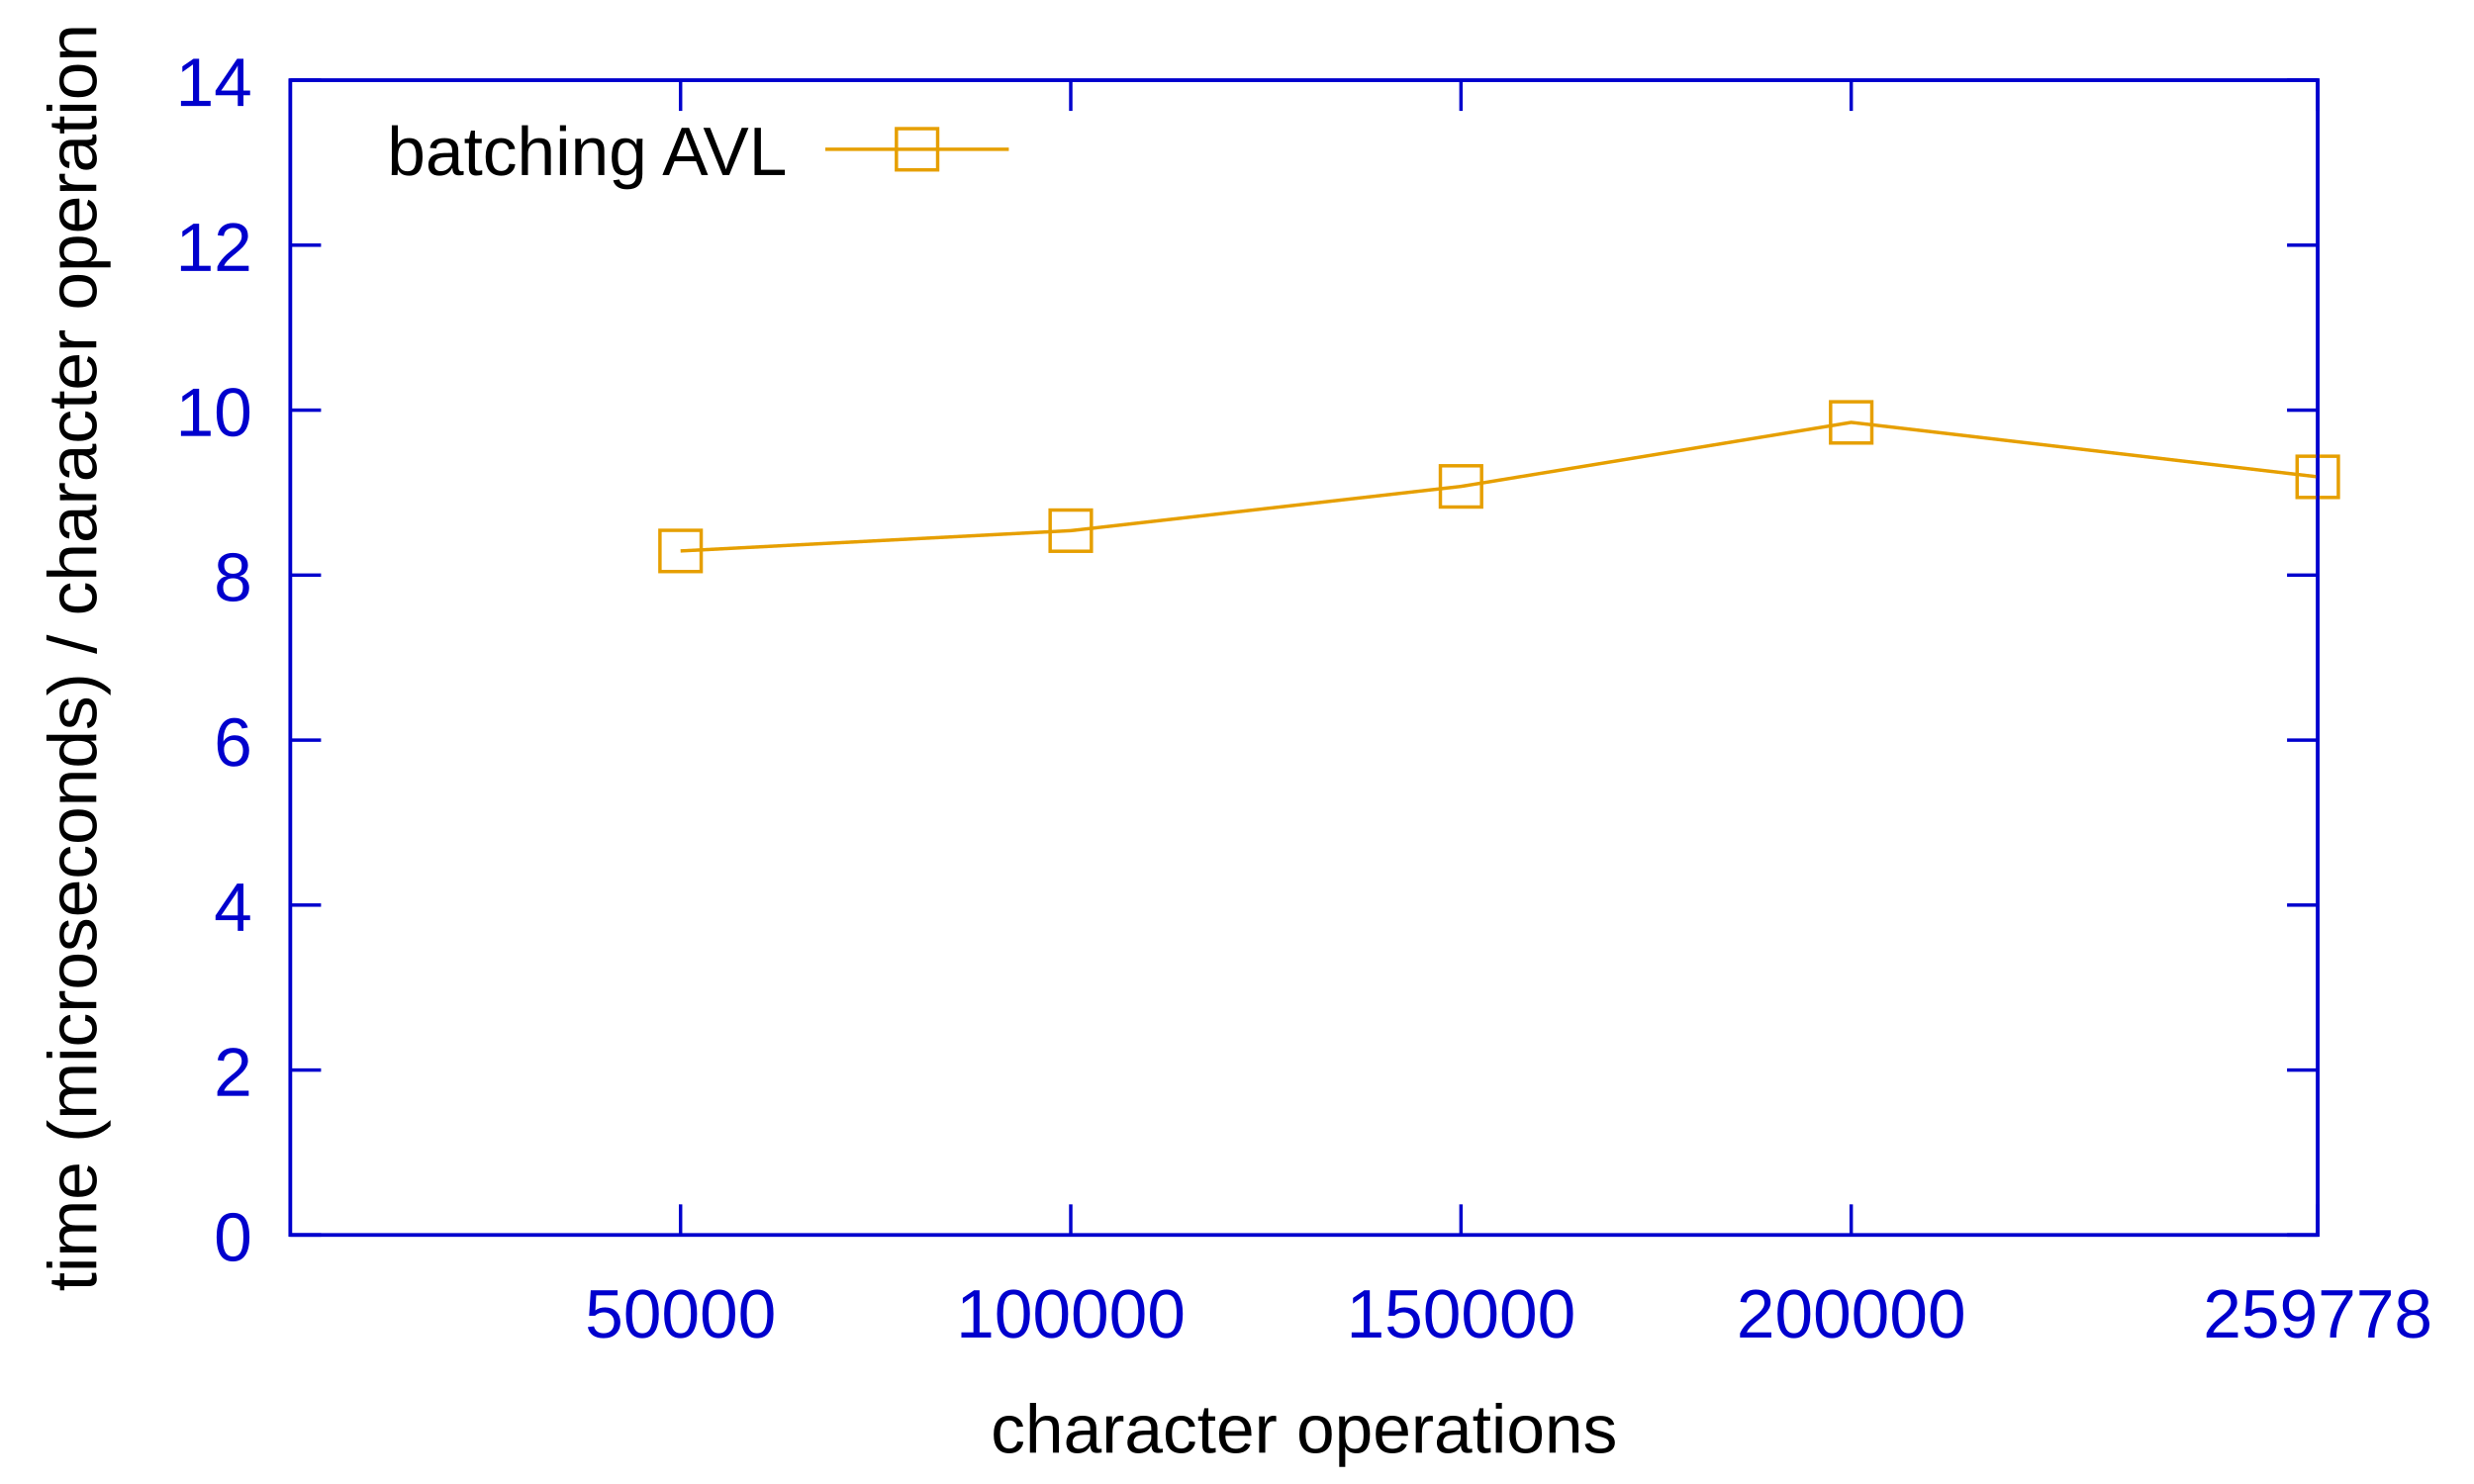 <?xml version="1.0" encoding="UTF-8"?>
<svg xmlns="http://www.w3.org/2000/svg" xmlns:xlink="http://www.w3.org/1999/xlink" width="360" height="216" viewBox="0 0 360 216">
<defs>
<g>
<g id="glyph-0-0">
</g>
<g id="glyph-0-1">
<path d="M 5.172 -3.438 C 5.172 -2.289 4.969 -1.414 4.562 -0.812 C 4.156 -0.207 3.555 0.094 2.766 0.094 C 1.973 0.094 1.379 -0.203 0.984 -0.797 C 0.586 -1.398 0.391 -2.281 0.391 -3.438 C 0.391 -4.625 0.582 -5.508 0.969 -6.094 C 1.352 -6.688 1.961 -6.984 2.797 -6.984 C 3.609 -6.984 4.207 -6.688 4.594 -6.094 C 4.977 -5.5 5.172 -4.613 5.172 -3.438 Z M 4.281 -3.438 C 4.281 -4.438 4.164 -5.156 3.938 -5.594 C 3.707 -6.039 3.328 -6.266 2.797 -6.266 C 2.254 -6.266 1.863 -6.047 1.625 -5.609 C 1.395 -5.172 1.281 -4.445 1.281 -3.438 C 1.281 -2.469 1.398 -1.754 1.641 -1.297 C 1.879 -0.848 2.258 -0.625 2.781 -0.625 C 3.301 -0.625 3.68 -0.852 3.922 -1.312 C 4.16 -1.77 4.281 -2.477 4.281 -3.438 Z M 4.281 -3.438 "/>
</g>
<g id="glyph-0-2">
<path d="M 0.5 0 L 0.5 -0.625 C 0.664 -1 0.867 -1.332 1.109 -1.625 C 1.348 -1.914 1.598 -2.18 1.859 -2.422 C 2.129 -2.66 2.391 -2.879 2.641 -3.078 C 2.898 -3.273 3.133 -3.473 3.344 -3.672 C 3.551 -3.879 3.719 -4.094 3.844 -4.312 C 3.977 -4.539 4.047 -4.789 4.047 -5.062 C 4.047 -5.445 3.938 -5.742 3.719 -5.953 C 3.5 -6.16 3.191 -6.266 2.797 -6.266 C 2.422 -6.266 2.109 -6.16 1.859 -5.953 C 1.617 -5.754 1.477 -5.469 1.438 -5.094 L 0.547 -5.188 C 0.609 -5.727 0.836 -6.16 1.234 -6.484 C 1.641 -6.816 2.16 -6.984 2.797 -6.984 C 3.484 -6.984 4.016 -6.816 4.391 -6.484 C 4.766 -6.16 4.953 -5.695 4.953 -5.094 C 4.953 -4.832 4.891 -4.566 4.766 -4.297 C 4.641 -4.035 4.457 -3.77 4.219 -3.5 C 3.977 -3.238 3.52 -2.832 2.844 -2.281 C 2.469 -1.977 2.164 -1.703 1.938 -1.453 C 1.719 -1.211 1.562 -0.977 1.469 -0.75 L 5.062 -0.75 L 5.062 0 Z M 0.5 0 "/>
</g>
<g id="glyph-0-3">
<path d="M 4.297 -1.562 L 4.297 0 L 3.469 0 L 3.469 -1.562 L 0.234 -1.562 L 0.234 -2.234 L 3.375 -6.875 L 4.297 -6.875 L 4.297 -2.25 L 5.266 -2.25 L 5.266 -1.562 Z M 3.469 -5.891 C 3.469 -5.867 3.422 -5.781 3.328 -5.625 C 3.242 -5.477 3.18 -5.375 3.141 -5.312 L 1.375 -2.703 L 1.125 -2.344 L 1.047 -2.25 L 3.469 -2.25 Z M 3.469 -5.891 "/>
</g>
<g id="glyph-0-4">
<path d="M 5.125 -2.25 C 5.125 -1.52 4.926 -0.945 4.531 -0.531 C 4.133 -0.113 3.594 0.094 2.906 0.094 C 2.125 0.094 1.531 -0.191 1.125 -0.766 C 0.719 -1.336 0.516 -2.176 0.516 -3.281 C 0.516 -4.469 0.723 -5.379 1.141 -6.016 C 1.566 -6.66 2.176 -6.984 2.969 -6.984 C 4.008 -6.984 4.664 -6.516 4.938 -5.578 L 4.094 -5.438 C 3.914 -5.988 3.535 -6.266 2.953 -6.266 C 2.453 -6.266 2.062 -6.031 1.781 -5.562 C 1.508 -5.102 1.375 -4.43 1.375 -3.547 C 1.539 -3.836 1.766 -4.062 2.047 -4.219 C 2.336 -4.375 2.672 -4.453 3.047 -4.453 C 3.68 -4.453 4.188 -4.25 4.562 -3.844 C 4.938 -3.445 5.125 -2.914 5.125 -2.25 Z M 4.234 -2.219 C 4.234 -2.707 4.109 -3.086 3.859 -3.359 C 3.617 -3.629 3.281 -3.766 2.844 -3.766 C 2.438 -3.766 2.102 -3.645 1.844 -3.406 C 1.594 -3.164 1.469 -2.836 1.469 -2.422 C 1.469 -1.891 1.598 -1.453 1.859 -1.109 C 2.117 -0.773 2.457 -0.609 2.875 -0.609 C 3.289 -0.609 3.617 -0.75 3.859 -1.031 C 4.109 -1.32 4.234 -1.719 4.234 -2.219 Z M 4.234 -2.219 "/>
</g>
<g id="glyph-0-5">
<path d="M 5.125 -1.922 C 5.125 -1.285 4.922 -0.789 4.516 -0.438 C 4.117 -0.082 3.539 0.094 2.781 0.094 C 2.051 0.094 1.477 -0.078 1.062 -0.422 C 0.645 -0.773 0.438 -1.27 0.438 -1.906 C 0.438 -2.352 0.562 -2.727 0.812 -3.031 C 1.07 -3.344 1.406 -3.531 1.812 -3.594 L 1.812 -3.625 C 1.438 -3.707 1.141 -3.895 0.922 -4.188 C 0.703 -4.477 0.594 -4.82 0.594 -5.219 C 0.594 -5.738 0.785 -6.16 1.172 -6.484 C 1.566 -6.816 2.098 -6.984 2.766 -6.984 C 3.441 -6.984 3.973 -6.82 4.359 -6.5 C 4.754 -6.188 4.953 -5.754 4.953 -5.203 C 4.953 -4.816 4.844 -4.473 4.625 -4.172 C 4.406 -3.879 4.109 -3.695 3.734 -3.625 L 3.734 -3.609 C 4.172 -3.535 4.508 -3.348 4.75 -3.047 C 5 -2.742 5.125 -2.367 5.125 -1.922 Z M 4.047 -5.156 C 4.047 -5.938 3.617 -6.328 2.766 -6.328 C 2.348 -6.328 2.031 -6.227 1.812 -6.031 C 1.602 -5.844 1.5 -5.551 1.5 -5.156 C 1.5 -4.77 1.609 -4.473 1.828 -4.266 C 2.047 -4.055 2.363 -3.953 2.781 -3.953 C 3.188 -3.953 3.5 -4.047 3.719 -4.234 C 3.938 -4.422 4.047 -4.727 4.047 -5.156 Z M 4.219 -2 C 4.219 -2.426 4.086 -2.75 3.828 -2.969 C 3.578 -3.188 3.223 -3.297 2.766 -3.297 C 2.316 -3.297 1.969 -3.176 1.719 -2.938 C 1.469 -2.707 1.344 -2.391 1.344 -1.984 C 1.344 -1.035 1.828 -0.562 2.797 -0.562 C 3.273 -0.562 3.629 -0.676 3.859 -0.906 C 4.098 -1.133 4.219 -1.5 4.219 -2 Z M 4.219 -2 "/>
</g>
<g id="glyph-0-6">
<path d="M 0.766 0 L 0.766 -0.75 L 2.516 -0.75 L 2.516 -6.047 L 0.969 -4.938 L 0.969 -5.766 L 2.594 -6.875 L 3.406 -6.875 L 3.406 -0.75 L 5.078 -0.75 L 5.078 0 Z M 0.766 0 "/>
</g>
<g id="glyph-0-7">
<path d="M 5.141 -2.234 C 5.141 -1.516 4.922 -0.945 4.484 -0.531 C 4.055 -0.113 3.461 0.094 2.703 0.094 C 2.055 0.094 1.535 -0.047 1.141 -0.328 C 0.754 -0.609 0.508 -1.008 0.406 -1.531 L 1.297 -1.641 C 1.473 -0.961 1.945 -0.625 2.719 -0.625 C 3.188 -0.625 3.555 -0.766 3.828 -1.047 C 4.098 -1.328 4.234 -1.719 4.234 -2.219 C 4.234 -2.656 4.098 -3.004 3.828 -3.266 C 3.555 -3.535 3.191 -3.672 2.734 -3.672 C 2.504 -3.672 2.285 -3.633 2.078 -3.562 C 1.867 -3.488 1.66 -3.359 1.453 -3.172 L 0.594 -3.172 L 0.828 -6.875 L 4.734 -6.875 L 4.734 -6.141 L 1.625 -6.141 L 1.5 -3.953 C 1.883 -4.242 2.359 -4.391 2.922 -4.391 C 3.598 -4.391 4.133 -4.191 4.531 -3.797 C 4.938 -3.398 5.141 -2.879 5.141 -2.234 Z M 5.141 -2.234 "/>
</g>
<g id="glyph-0-8">
<path d="M 5.094 -3.578 C 5.094 -2.398 4.875 -1.492 4.438 -0.859 C 4.008 -0.223 3.395 0.094 2.594 0.094 C 2.062 0.094 1.633 -0.016 1.312 -0.234 C 0.988 -0.461 0.754 -0.832 0.609 -1.344 L 1.453 -1.469 C 1.629 -0.895 2.016 -0.609 2.609 -0.609 C 3.117 -0.609 3.508 -0.844 3.781 -1.312 C 4.062 -1.781 4.207 -2.453 4.219 -3.328 C 4.094 -3.023 3.867 -2.785 3.547 -2.609 C 3.234 -2.43 2.891 -2.344 2.516 -2.344 C 1.891 -2.344 1.391 -2.555 1.016 -2.984 C 0.648 -3.41 0.469 -3.973 0.469 -4.672 C 0.469 -5.391 0.672 -5.953 1.078 -6.359 C 1.484 -6.773 2.047 -6.984 2.766 -6.984 C 3.523 -6.984 4.102 -6.695 4.5 -6.125 C 4.895 -5.562 5.094 -4.711 5.094 -3.578 Z M 4.125 -4.422 C 4.125 -4.984 4 -5.43 3.75 -5.766 C 3.5 -6.098 3.16 -6.266 2.734 -6.266 C 2.305 -6.266 1.969 -6.117 1.719 -5.828 C 1.477 -5.547 1.359 -5.16 1.359 -4.672 C 1.359 -4.172 1.477 -3.773 1.719 -3.484 C 1.969 -3.191 2.301 -3.047 2.719 -3.047 C 2.969 -3.047 3.203 -3.102 3.422 -3.219 C 3.641 -3.332 3.812 -3.492 3.938 -3.703 C 4.062 -3.922 4.125 -4.16 4.125 -4.422 Z M 4.125 -4.422 "/>
</g>
<g id="glyph-0-9">
<path d="M 5.062 -6.172 C 4.352 -5.098 3.852 -4.254 3.562 -3.641 C 3.281 -3.035 3.066 -2.438 2.922 -1.844 C 2.773 -1.25 2.703 -0.633 2.703 0 L 1.781 0 C 1.781 -0.875 1.969 -1.797 2.344 -2.766 C 2.719 -3.742 3.336 -4.867 4.203 -6.141 L 0.516 -6.141 L 0.516 -6.875 L 5.062 -6.875 Z M 5.062 -6.172 "/>
</g>
<g id="glyph-0-10">
<path d="M 5.141 -2.672 C 5.141 -0.828 4.492 0.094 3.203 0.094 C 2.797 0.094 2.457 0.02 2.188 -0.125 C 1.926 -0.27 1.711 -0.504 1.547 -0.828 C 1.547 -0.723 1.535 -0.566 1.516 -0.359 C 1.504 -0.148 1.5 -0.031 1.5 0 L 0.641 0 C 0.66 -0.176 0.672 -0.539 0.672 -1.094 L 0.672 -7.25 L 1.547 -7.25 L 1.547 -5.188 C 1.547 -4.969 1.539 -4.719 1.531 -4.438 L 1.547 -4.438 C 1.711 -4.77 1.93 -5.008 2.203 -5.156 C 2.473 -5.301 2.805 -5.375 3.203 -5.375 C 3.867 -5.375 4.359 -5.148 4.672 -4.703 C 4.984 -4.254 5.141 -3.578 5.141 -2.672 Z M 4.219 -2.641 C 4.219 -3.379 4.117 -3.906 3.922 -4.219 C 3.734 -4.539 3.414 -4.703 2.969 -4.703 C 2.477 -4.703 2.117 -4.531 1.891 -4.188 C 1.66 -3.852 1.547 -3.316 1.547 -2.578 C 1.547 -1.891 1.656 -1.379 1.875 -1.047 C 2.102 -0.711 2.469 -0.547 2.969 -0.547 C 3.406 -0.547 3.723 -0.707 3.922 -1.031 C 4.117 -1.363 4.219 -1.898 4.219 -2.641 Z M 4.219 -2.641 "/>
</g>
<g id="glyph-0-11">
<path d="M 2.016 0.094 C 1.484 0.094 1.082 -0.047 0.812 -0.328 C 0.551 -0.609 0.422 -0.988 0.422 -1.469 C 0.422 -2.02 0.598 -2.441 0.953 -2.734 C 1.316 -3.023 1.898 -3.18 2.703 -3.203 L 3.891 -3.219 L 3.891 -3.516 C 3.891 -3.941 3.797 -4.25 3.609 -4.438 C 3.43 -4.625 3.148 -4.719 2.766 -4.719 C 2.367 -4.719 2.078 -4.648 1.891 -4.516 C 1.711 -4.379 1.609 -4.164 1.578 -3.875 L 0.656 -3.953 C 0.812 -4.898 1.52 -5.375 2.781 -5.375 C 3.445 -5.375 3.945 -5.223 4.281 -4.922 C 4.613 -4.617 4.781 -4.18 4.781 -3.609 L 4.781 -1.328 C 4.781 -1.066 4.812 -0.867 4.875 -0.734 C 4.945 -0.609 5.082 -0.547 5.281 -0.547 C 5.363 -0.547 5.457 -0.555 5.562 -0.578 L 5.562 -0.031 C 5.344 0.02 5.117 0.047 4.891 0.047 C 4.555 0.047 4.316 -0.035 4.172 -0.203 C 4.023 -0.379 3.941 -0.648 3.922 -1.016 L 3.891 -1.016 C 3.672 -0.609 3.41 -0.32 3.109 -0.156 C 2.805 0.008 2.441 0.094 2.016 0.094 Z M 2.219 -0.562 C 2.539 -0.562 2.828 -0.633 3.078 -0.781 C 3.328 -0.926 3.523 -1.125 3.672 -1.375 C 3.816 -1.633 3.891 -1.898 3.891 -2.172 L 3.891 -2.609 L 2.938 -2.594 C 2.52 -2.582 2.203 -2.535 1.984 -2.453 C 1.773 -2.379 1.613 -2.258 1.5 -2.094 C 1.383 -1.938 1.328 -1.723 1.328 -1.453 C 1.328 -1.172 1.406 -0.953 1.562 -0.797 C 1.719 -0.641 1.938 -0.562 2.219 -0.562 Z M 2.219 -0.562 "/>
</g>
<g id="glyph-0-12">
<path d="M 2.703 -0.047 C 2.41 0.035 2.113 0.078 1.812 0.078 C 1.113 0.078 0.766 -0.32 0.766 -1.125 L 0.766 -4.641 L 0.156 -4.641 L 0.156 -5.281 L 0.797 -5.281 L 1.062 -6.469 L 1.641 -6.469 L 1.641 -5.281 L 2.625 -5.281 L 2.625 -4.641 L 1.641 -4.641 L 1.641 -1.312 C 1.641 -1.051 1.68 -0.867 1.766 -0.766 C 1.848 -0.672 1.992 -0.625 2.203 -0.625 C 2.316 -0.625 2.484 -0.645 2.703 -0.688 Z M 2.703 -0.047 "/>
</g>
<g id="glyph-0-13">
<path d="M 1.344 -2.672 C 1.344 -1.961 1.453 -1.438 1.672 -1.094 C 1.891 -0.758 2.223 -0.594 2.672 -0.594 C 2.984 -0.594 3.242 -0.676 3.453 -0.844 C 3.672 -1.02 3.801 -1.281 3.844 -1.625 L 4.734 -1.578 C 4.672 -1.066 4.457 -0.66 4.094 -0.359 C 3.727 -0.055 3.266 0.094 2.703 0.094 C 1.961 0.094 1.395 -0.133 1 -0.594 C 0.613 -1.062 0.422 -1.742 0.422 -2.641 C 0.422 -3.535 0.613 -4.211 1 -4.672 C 1.395 -5.141 1.957 -5.375 2.688 -5.375 C 3.227 -5.375 3.676 -5.234 4.031 -4.953 C 4.395 -4.68 4.617 -4.297 4.703 -3.797 L 3.797 -3.734 C 3.754 -4.023 3.641 -4.254 3.453 -4.422 C 3.266 -4.598 3.004 -4.688 2.672 -4.688 C 2.203 -4.688 1.863 -4.531 1.656 -4.219 C 1.445 -3.914 1.344 -3.398 1.344 -2.672 Z M 1.344 -2.672 "/>
</g>
<g id="glyph-0-14">
<path d="M 1.547 -4.375 C 1.734 -4.719 1.957 -4.969 2.219 -5.125 C 2.488 -5.289 2.828 -5.375 3.234 -5.375 C 3.805 -5.375 4.227 -5.234 4.5 -4.953 C 4.77 -4.672 4.906 -4.191 4.906 -3.516 L 4.906 0 L 4.031 0 L 4.031 -3.344 C 4.031 -3.719 3.992 -3.992 3.922 -4.172 C 3.859 -4.359 3.75 -4.492 3.594 -4.578 C 3.438 -4.66 3.219 -4.703 2.938 -4.703 C 2.52 -4.703 2.188 -4.555 1.938 -4.266 C 1.695 -3.984 1.578 -3.598 1.578 -3.109 L 1.578 0 L 0.688 0 L 0.688 -7.25 L 1.578 -7.25 L 1.578 -5.359 C 1.578 -5.16 1.566 -4.953 1.547 -4.734 C 1.535 -4.523 1.531 -4.406 1.531 -4.375 Z M 1.547 -4.375 "/>
</g>
<g id="glyph-0-15">
<path d="M 0.672 -6.406 L 0.672 -7.25 L 1.547 -7.25 L 1.547 -6.406 Z M 0.672 0 L 0.672 -5.281 L 1.547 -5.281 L 1.547 0 Z M 0.672 0 "/>
</g>
<g id="glyph-0-16">
<path d="M 4.031 0 L 4.031 -3.344 C 4.031 -3.695 3.992 -3.969 3.922 -4.156 C 3.859 -4.352 3.75 -4.492 3.594 -4.578 C 3.445 -4.66 3.227 -4.703 2.938 -4.703 C 2.52 -4.703 2.188 -4.555 1.938 -4.266 C 1.695 -3.973 1.578 -3.57 1.578 -3.062 L 1.578 0 L 0.688 0 L 0.688 -4.156 C 0.688 -4.77 0.68 -5.145 0.672 -5.281 L 1.5 -5.281 C 1.5 -5.27 1.5 -5.227 1.5 -5.156 C 1.508 -5.082 1.516 -5 1.516 -4.906 C 1.523 -4.812 1.531 -4.633 1.531 -4.375 L 1.547 -4.375 C 1.742 -4.738 1.973 -4.992 2.234 -5.141 C 2.504 -5.297 2.836 -5.375 3.234 -5.375 C 3.816 -5.375 4.238 -5.227 4.5 -4.938 C 4.77 -4.656 4.906 -4.18 4.906 -3.516 L 4.906 0 Z M 4.031 0 "/>
</g>
<g id="glyph-0-17">
<path d="M 2.672 2.078 C 2.098 2.078 1.641 1.961 1.297 1.734 C 0.953 1.504 0.734 1.18 0.641 0.766 L 1.531 0.641 C 1.582 0.891 1.707 1.078 1.906 1.203 C 2.113 1.336 2.379 1.406 2.703 1.406 C 3.578 1.406 4.016 0.895 4.016 -0.125 L 4.016 -0.984 L 4 -0.984 C 3.832 -0.641 3.602 -0.379 3.312 -0.203 C 3.031 -0.035 2.695 0.047 2.312 0.047 C 1.656 0.047 1.176 -0.164 0.875 -0.594 C 0.57 -1.031 0.422 -1.707 0.422 -2.625 C 0.422 -3.562 0.582 -4.25 0.906 -4.688 C 1.238 -5.133 1.738 -5.359 2.406 -5.359 C 2.781 -5.359 3.102 -5.273 3.375 -5.109 C 3.656 -4.941 3.867 -4.695 4.016 -4.375 L 4.031 -4.375 C 4.031 -4.477 4.035 -4.648 4.047 -4.891 C 4.055 -5.129 4.066 -5.258 4.078 -5.281 L 4.922 -5.281 C 4.898 -5.102 4.891 -4.738 4.891 -4.188 L 4.891 -0.156 C 4.891 1.332 4.148 2.078 2.672 2.078 Z M 4.016 -2.641 C 4.016 -3.066 3.953 -3.438 3.828 -3.75 C 3.711 -4.062 3.547 -4.301 3.328 -4.469 C 3.117 -4.633 2.883 -4.719 2.625 -4.719 C 2.164 -4.719 1.832 -4.551 1.625 -4.219 C 1.426 -3.895 1.328 -3.367 1.328 -2.641 C 1.328 -1.922 1.422 -1.398 1.609 -1.078 C 1.805 -0.766 2.141 -0.609 2.609 -0.609 C 2.879 -0.609 3.117 -0.688 3.328 -0.844 C 3.547 -1.008 3.711 -1.242 3.828 -1.547 C 3.953 -1.859 4.016 -2.223 4.016 -2.641 Z M 4.016 -2.641 "/>
</g>
<g id="glyph-0-18">
<path d="M 5.703 0 L 4.906 -2.016 L 1.781 -2.016 L 0.984 0 L 0.016 0 L 2.828 -6.875 L 3.891 -6.875 L 6.656 0 Z M 3.344 -6.172 L 3.297 -6.047 C 3.211 -5.773 3.094 -5.426 2.938 -5 L 2.062 -2.734 L 4.641 -2.734 L 3.75 -5.016 C 3.656 -5.234 3.566 -5.484 3.484 -5.766 Z M 3.344 -6.172 "/>
</g>
<g id="glyph-0-19">
<path d="M 3.812 0 L 2.859 0 L 0.047 -6.875 L 1.031 -6.875 L 2.938 -2.031 L 3.344 -0.828 L 3.75 -2.031 L 5.641 -6.875 L 6.625 -6.875 Z M 3.812 0 "/>
</g>
<g id="glyph-0-20">
<path d="M 0.828 0 L 0.828 -6.875 L 1.75 -6.875 L 1.75 -0.766 L 5.234 -0.766 L 5.234 0 Z M 0.828 0 "/>
</g>
<g id="glyph-0-21">
<path d="M 0.688 0 L 0.688 -4.047 C 0.688 -4.422 0.68 -4.832 0.672 -5.281 L 1.5 -5.281 C 1.52 -4.688 1.531 -4.328 1.531 -4.203 L 1.547 -4.203 C 1.691 -4.66 1.852 -4.969 2.031 -5.125 C 2.219 -5.289 2.477 -5.375 2.812 -5.375 C 2.926 -5.375 3.047 -5.359 3.172 -5.328 L 3.172 -4.531 C 3.047 -4.562 2.891 -4.578 2.703 -4.578 C 2.336 -4.578 2.055 -4.422 1.859 -4.109 C 1.672 -3.797 1.578 -3.344 1.578 -2.75 L 1.578 0 Z M 0.688 0 "/>
</g>
<g id="glyph-0-22">
<path d="M 1.344 -2.453 C 1.344 -1.848 1.469 -1.379 1.719 -1.047 C 1.969 -0.723 2.336 -0.562 2.828 -0.562 C 3.203 -0.562 3.504 -0.633 3.734 -0.781 C 3.961 -0.938 4.117 -1.133 4.203 -1.375 L 4.969 -1.156 C 4.656 -0.32 3.941 0.094 2.828 0.094 C 2.047 0.094 1.445 -0.133 1.031 -0.594 C 0.625 -1.062 0.422 -1.754 0.422 -2.672 C 0.422 -3.547 0.625 -4.211 1.031 -4.672 C 1.445 -5.141 2.031 -5.375 2.781 -5.375 C 4.344 -5.375 5.125 -4.441 5.125 -2.578 L 5.125 -2.453 Z M 4.203 -3.125 C 4.16 -3.688 4.02 -4.094 3.781 -4.344 C 3.551 -4.602 3.219 -4.734 2.781 -4.734 C 2.352 -4.734 2.016 -4.586 1.766 -4.297 C 1.516 -4.016 1.379 -3.625 1.359 -3.125 Z M 4.203 -3.125 "/>
</g>
<g id="glyph-0-23">
<path d="M 5.141 -2.641 C 5.141 -1.723 4.938 -1.035 4.531 -0.578 C 4.125 -0.129 3.535 0.094 2.766 0.094 C 1.992 0.094 1.41 -0.141 1.016 -0.609 C 0.617 -1.078 0.422 -1.754 0.422 -2.641 C 0.422 -4.461 1.207 -5.375 2.781 -5.375 C 3.594 -5.375 4.188 -5.148 4.562 -4.703 C 4.945 -4.266 5.141 -3.578 5.141 -2.641 Z M 4.219 -2.641 C 4.219 -3.367 4.109 -3.898 3.891 -4.234 C 3.672 -4.566 3.305 -4.734 2.797 -4.734 C 2.285 -4.734 1.914 -4.562 1.688 -4.219 C 1.457 -3.883 1.344 -3.359 1.344 -2.641 C 1.344 -1.953 1.453 -1.43 1.672 -1.078 C 1.898 -0.723 2.258 -0.547 2.75 -0.547 C 3.281 -0.547 3.656 -0.711 3.875 -1.047 C 4.102 -1.391 4.219 -1.922 4.219 -2.641 Z M 4.219 -2.641 "/>
</g>
<g id="glyph-0-24">
<path d="M 5.141 -2.672 C 5.141 -0.828 4.492 0.094 3.203 0.094 C 2.391 0.094 1.844 -0.211 1.562 -0.828 L 1.531 -0.828 C 1.539 -0.797 1.547 -0.516 1.547 0.016 L 1.547 2.078 L 0.672 2.078 L 0.672 -4.203 C 0.672 -4.742 0.66 -5.102 0.641 -5.281 L 1.5 -5.281 C 1.5 -5.27 1.5 -5.223 1.5 -5.141 C 1.508 -5.066 1.52 -4.945 1.531 -4.781 C 1.539 -4.613 1.547 -4.5 1.547 -4.438 L 1.562 -4.438 C 1.719 -4.758 1.922 -4.992 2.172 -5.141 C 2.43 -5.297 2.773 -5.375 3.203 -5.375 C 3.848 -5.375 4.332 -5.156 4.656 -4.719 C 4.977 -4.281 5.141 -3.598 5.141 -2.672 Z M 4.219 -2.641 C 4.219 -3.379 4.117 -3.906 3.922 -4.219 C 3.723 -4.539 3.406 -4.703 2.969 -4.703 C 2.625 -4.703 2.352 -4.629 2.156 -4.484 C 1.957 -4.336 1.805 -4.109 1.703 -3.797 C 1.598 -3.484 1.547 -3.078 1.547 -2.578 C 1.547 -1.879 1.656 -1.363 1.875 -1.031 C 2.102 -0.707 2.469 -0.547 2.969 -0.547 C 3.406 -0.547 3.723 -0.707 3.922 -1.031 C 4.117 -1.352 4.219 -1.891 4.219 -2.641 Z M 4.219 -2.641 "/>
</g>
<g id="glyph-0-25">
<path d="M 4.641 -1.453 C 4.641 -0.961 4.453 -0.582 4.078 -0.312 C 3.703 -0.039 3.176 0.094 2.5 0.094 C 1.844 0.094 1.332 -0.008 0.969 -0.219 C 0.613 -0.438 0.383 -0.773 0.281 -1.234 L 1.062 -1.391 C 1.133 -1.109 1.285 -0.898 1.516 -0.766 C 1.754 -0.641 2.082 -0.578 2.5 -0.578 C 2.945 -0.578 3.27 -0.645 3.469 -0.781 C 3.676 -0.914 3.781 -1.117 3.781 -1.391 C 3.781 -1.598 3.707 -1.766 3.562 -1.891 C 3.426 -2.023 3.195 -2.133 2.875 -2.219 L 2.25 -2.391 C 1.738 -2.516 1.375 -2.641 1.156 -2.766 C 0.945 -2.891 0.781 -3.039 0.656 -3.219 C 0.539 -3.406 0.484 -3.629 0.484 -3.891 C 0.484 -4.367 0.656 -4.734 1 -4.984 C 1.344 -5.234 1.844 -5.359 2.5 -5.359 C 3.082 -5.359 3.547 -5.254 3.891 -5.047 C 4.234 -4.848 4.453 -4.523 4.547 -4.078 L 3.75 -3.969 C 3.707 -4.207 3.578 -4.391 3.359 -4.516 C 3.148 -4.641 2.863 -4.703 2.5 -4.703 C 2.102 -4.703 1.812 -4.641 1.625 -4.516 C 1.438 -4.398 1.344 -4.219 1.344 -3.969 C 1.344 -3.82 1.379 -3.695 1.453 -3.594 C 1.535 -3.5 1.648 -3.414 1.797 -3.344 C 1.953 -3.281 2.281 -3.191 2.781 -3.078 C 3.238 -2.953 3.57 -2.836 3.781 -2.734 C 3.988 -2.641 4.148 -2.531 4.266 -2.406 C 4.379 -2.289 4.469 -2.156 4.531 -2 C 4.602 -1.844 4.641 -1.66 4.641 -1.453 Z M 4.641 -1.453 "/>
</g>
<g id="glyph-1-0">
<path d="M -0.047 -2.703 C 0.035 -2.41 0.078 -2.113 0.078 -1.812 C 0.078 -1.113 -0.32 -0.766 -1.125 -0.766 L -4.641 -0.766 L -4.641 -0.156 L -5.281 -0.156 L -5.281 -0.797 L -6.469 -1.062 L -6.469 -1.641 L -5.281 -1.641 L -5.281 -2.625 L -4.641 -2.625 L -4.641 -1.641 L -1.312 -1.641 C -1.051 -1.641 -0.867 -1.68 -0.766 -1.766 C -0.672 -1.848 -0.625 -1.992 -0.625 -2.203 C -0.625 -2.316 -0.645 -2.484 -0.688 -2.703 Z M -0.047 -2.703 "/>
</g>
<g id="glyph-1-1">
<path d="M -6.406 -0.672 L -7.25 -0.672 L -7.25 -1.547 L -6.406 -1.547 Z M 0 -0.672 L -5.281 -0.672 L -5.281 -1.547 L 0 -1.547 Z M 0 -0.672 "/>
</g>
<g id="glyph-1-2">
<path d="M 0 -3.75 L -3.344 -3.75 C -3.852 -3.75 -4.207 -3.676 -4.406 -3.531 C -4.602 -3.395 -4.703 -3.145 -4.703 -2.781 C -4.703 -2.406 -4.555 -2.109 -4.266 -1.891 C -3.984 -1.672 -3.582 -1.562 -3.062 -1.562 L 0 -1.562 L 0 -0.688 L -4.156 -0.688 C -4.77 -0.688 -5.145 -0.68 -5.281 -0.672 L -5.281 -1.5 C -5.27 -1.5 -5.227 -1.5 -5.156 -1.5 C -5.082 -1.508 -5 -1.516 -4.906 -1.516 C -4.812 -1.523 -4.633 -1.531 -4.375 -1.531 L -4.375 -1.547 C -4.75 -1.734 -5.008 -1.945 -5.156 -2.188 C -5.301 -2.438 -5.375 -2.738 -5.375 -3.094 C -5.375 -3.488 -5.297 -3.801 -5.141 -4.031 C -4.984 -4.27 -4.727 -4.438 -4.375 -4.531 L -4.375 -4.547 C -4.727 -4.723 -4.984 -4.941 -5.141 -5.203 C -5.297 -5.461 -5.375 -5.773 -5.375 -6.141 C -5.375 -6.672 -5.227 -7.055 -4.938 -7.297 C -4.656 -7.547 -4.18 -7.672 -3.516 -7.672 L 0 -7.672 L 0 -6.797 L -3.344 -6.797 C -3.852 -6.797 -4.207 -6.723 -4.406 -6.578 C -4.602 -6.441 -4.703 -6.191 -4.703 -5.828 C -4.703 -5.453 -4.555 -5.156 -4.266 -4.938 C -3.984 -4.727 -3.582 -4.625 -3.062 -4.625 L 0 -4.625 Z M 0 -3.75 "/>
</g>
<g id="glyph-1-3">
<path d="M -2.453 -1.344 C -1.848 -1.344 -1.379 -1.469 -1.047 -1.719 C -0.723 -1.969 -0.562 -2.336 -0.562 -2.828 C -0.562 -3.203 -0.633 -3.504 -0.781 -3.734 C -0.938 -3.961 -1.133 -4.117 -1.375 -4.203 L -1.156 -4.969 C -0.32 -4.656 0.094 -3.941 0.094 -2.828 C 0.094 -2.047 -0.133 -1.445 -0.594 -1.031 C -1.062 -0.625 -1.754 -0.422 -2.672 -0.422 C -3.547 -0.422 -4.211 -0.625 -4.672 -1.031 C -5.141 -1.445 -5.375 -2.031 -5.375 -2.781 C -5.375 -4.344 -4.441 -5.125 -2.578 -5.125 L -2.453 -5.125 Z M -3.125 -4.203 C -3.688 -4.16 -4.094 -4.02 -4.344 -3.781 C -4.602 -3.551 -4.734 -3.219 -4.734 -2.781 C -4.734 -2.352 -4.586 -2.016 -4.297 -1.766 C -4.016 -1.516 -3.625 -1.379 -3.125 -1.359 Z M -3.125 -4.203 "/>
</g>
<g id="glyph-1-4">
</g>
<g id="glyph-1-5">
<path d="M -2.594 -0.625 C -3.539 -0.625 -4.383 -0.77 -5.125 -1.062 C -5.875 -1.352 -6.582 -1.805 -7.25 -2.422 L -7.25 -3.266 C -6.57 -2.66 -5.852 -2.211 -5.094 -1.922 C -4.332 -1.641 -3.5 -1.5 -2.594 -1.5 C -1.688 -1.5 -0.852 -1.641 -0.094 -1.922 C 0.664 -2.203 1.391 -2.648 2.078 -3.266 L 2.078 -2.422 C 1.41 -1.805 0.703 -1.352 -0.047 -1.062 C -0.797 -0.77 -1.641 -0.625 -2.578 -0.625 Z M -2.594 -0.625 "/>
</g>
<g id="glyph-1-6">
<path d="M -2.672 -1.344 C -1.961 -1.344 -1.438 -1.453 -1.094 -1.672 C -0.758 -1.891 -0.594 -2.223 -0.594 -2.672 C -0.594 -2.984 -0.676 -3.242 -0.844 -3.453 C -1.02 -3.672 -1.281 -3.801 -1.625 -3.844 L -1.578 -4.734 C -1.066 -4.672 -0.66 -4.457 -0.359 -4.094 C -0.055 -3.727 0.094 -3.266 0.094 -2.703 C 0.094 -1.961 -0.133 -1.395 -0.594 -1 C -1.062 -0.613 -1.742 -0.422 -2.641 -0.422 C -3.535 -0.422 -4.211 -0.613 -4.672 -1 C -5.141 -1.395 -5.375 -1.957 -5.375 -2.688 C -5.375 -3.227 -5.234 -3.676 -4.953 -4.031 C -4.68 -4.395 -4.297 -4.617 -3.797 -4.703 L -3.734 -3.797 C -4.023 -3.754 -4.254 -3.641 -4.422 -3.453 C -4.598 -3.266 -4.688 -3.004 -4.688 -2.672 C -4.688 -2.203 -4.531 -1.863 -4.219 -1.656 C -3.914 -1.445 -3.398 -1.344 -2.672 -1.344 Z M -2.672 -1.344 "/>
</g>
<g id="glyph-1-7">
<path d="M 0 -0.688 L -4.047 -0.688 C -4.422 -0.688 -4.832 -0.68 -5.281 -0.672 L -5.281 -1.5 C -4.688 -1.52 -4.328 -1.531 -4.203 -1.531 L -4.203 -1.547 C -4.66 -1.691 -4.969 -1.852 -5.125 -2.031 C -5.289 -2.219 -5.375 -2.477 -5.375 -2.812 C -5.375 -2.926 -5.359 -3.047 -5.328 -3.172 L -4.531 -3.172 C -4.562 -3.047 -4.578 -2.891 -4.578 -2.703 C -4.578 -2.336 -4.422 -2.055 -4.109 -1.859 C -3.797 -1.672 -3.344 -1.578 -2.75 -1.578 L 0 -1.578 Z M 0 -0.688 "/>
</g>
<g id="glyph-1-8">
<path d="M -2.641 -5.141 C -1.723 -5.141 -1.035 -4.938 -0.578 -4.531 C -0.129 -4.125 0.094 -3.535 0.094 -2.766 C 0.094 -1.992 -0.141 -1.41 -0.609 -1.016 C -1.078 -0.617 -1.754 -0.422 -2.641 -0.422 C -4.461 -0.422 -5.375 -1.207 -5.375 -2.781 C -5.375 -3.594 -5.148 -4.188 -4.703 -4.562 C -4.266 -4.945 -3.578 -5.141 -2.641 -5.141 Z M -2.641 -4.219 C -3.367 -4.219 -3.898 -4.109 -4.234 -3.891 C -4.566 -3.672 -4.734 -3.305 -4.734 -2.797 C -4.734 -2.285 -4.562 -1.914 -4.219 -1.688 C -3.883 -1.457 -3.359 -1.344 -2.641 -1.344 C -1.953 -1.344 -1.43 -1.453 -1.078 -1.672 C -0.723 -1.898 -0.547 -2.258 -0.547 -2.75 C -0.547 -3.281 -0.711 -3.656 -1.047 -3.875 C -1.391 -4.102 -1.922 -4.219 -2.641 -4.219 Z M -2.641 -4.219 "/>
</g>
<g id="glyph-1-9">
<path d="M -1.453 -4.641 C -0.961 -4.641 -0.582 -4.453 -0.312 -4.078 C -0.039 -3.703 0.094 -3.176 0.094 -2.5 C 0.094 -1.844 -0.008 -1.332 -0.219 -0.969 C -0.438 -0.613 -0.773 -0.383 -1.234 -0.281 L -1.391 -1.062 C -1.109 -1.133 -0.898 -1.285 -0.766 -1.516 C -0.641 -1.754 -0.578 -2.082 -0.578 -2.5 C -0.578 -2.945 -0.645 -3.27 -0.781 -3.469 C -0.914 -3.676 -1.117 -3.781 -1.391 -3.781 C -1.598 -3.781 -1.766 -3.707 -1.891 -3.562 C -2.023 -3.426 -2.133 -3.195 -2.219 -2.875 L -2.391 -2.25 C -2.516 -1.738 -2.641 -1.375 -2.766 -1.156 C -2.891 -0.945 -3.039 -0.781 -3.219 -0.656 C -3.406 -0.539 -3.629 -0.484 -3.891 -0.484 C -4.367 -0.484 -4.734 -0.656 -4.984 -1 C -5.234 -1.344 -5.359 -1.844 -5.359 -2.5 C -5.359 -3.082 -5.254 -3.547 -5.047 -3.891 C -4.848 -4.234 -4.523 -4.453 -4.078 -4.547 L -3.969 -3.75 C -4.207 -3.707 -4.391 -3.578 -4.516 -3.359 C -4.641 -3.148 -4.703 -2.863 -4.703 -2.5 C -4.703 -2.102 -4.641 -1.812 -4.516 -1.625 C -4.398 -1.438 -4.219 -1.344 -3.969 -1.344 C -3.82 -1.344 -3.695 -1.379 -3.594 -1.453 C -3.5 -1.535 -3.414 -1.648 -3.344 -1.797 C -3.281 -1.953 -3.191 -2.281 -3.078 -2.781 C -2.953 -3.238 -2.836 -3.57 -2.734 -3.781 C -2.641 -3.988 -2.531 -4.148 -2.406 -4.266 C -2.289 -4.379 -2.156 -4.469 -2 -4.531 C -1.844 -4.602 -1.66 -4.641 -1.453 -4.641 Z M -1.453 -4.641 "/>
</g>
<g id="glyph-1-10">
<path d="M 0 -4.031 L -3.344 -4.031 C -3.695 -4.031 -3.969 -3.992 -4.156 -3.922 C -4.352 -3.859 -4.492 -3.75 -4.578 -3.594 C -4.66 -3.445 -4.703 -3.227 -4.703 -2.938 C -4.703 -2.52 -4.555 -2.188 -4.266 -1.938 C -3.973 -1.695 -3.57 -1.578 -3.062 -1.578 L 0 -1.578 L 0 -0.688 L -4.156 -0.688 C -4.77 -0.688 -5.145 -0.68 -5.281 -0.672 L -5.281 -1.5 C -5.27 -1.5 -5.227 -1.5 -5.156 -1.5 C -5.082 -1.508 -5 -1.516 -4.906 -1.516 C -4.812 -1.523 -4.633 -1.531 -4.375 -1.531 L -4.375 -1.547 C -4.738 -1.742 -4.992 -1.973 -5.141 -2.234 C -5.297 -2.504 -5.375 -2.836 -5.375 -3.234 C -5.375 -3.816 -5.227 -4.238 -4.938 -4.5 C -4.656 -4.77 -4.18 -4.906 -3.516 -4.906 L 0 -4.906 Z M 0 -4.031 "/>
</g>
<g id="glyph-1-11">
<path d="M -0.844 -4.016 C -0.508 -3.848 -0.27 -3.629 -0.125 -3.359 C 0.02 -3.086 0.094 -2.754 0.094 -2.359 C 0.094 -1.691 -0.129 -1.203 -0.578 -0.891 C -1.023 -0.578 -1.707 -0.422 -2.625 -0.422 C -4.457 -0.422 -5.375 -1.066 -5.375 -2.359 C -5.375 -2.766 -5.301 -3.098 -5.156 -3.359 C -5.008 -3.629 -4.781 -3.848 -4.469 -4.016 L -7.25 -4.016 L -7.25 -4.891 L -1.094 -4.891 C -0.539 -4.891 -0.176 -4.898 0 -4.922 L 0 -4.078 C -0.051 -4.066 -0.172 -4.055 -0.359 -4.047 C -0.547 -4.035 -0.707 -4.031 -0.844 -4.031 Z M -2.641 -1.344 C -1.898 -1.344 -1.367 -1.438 -1.047 -1.625 C -0.734 -1.82 -0.578 -2.145 -0.578 -2.594 C -0.578 -3.082 -0.75 -3.441 -1.094 -3.672 C -1.438 -3.898 -1.973 -4.016 -2.703 -4.016 C -3.398 -4.016 -3.91 -3.898 -4.234 -3.672 C -4.566 -3.441 -4.734 -3.082 -4.734 -2.594 C -4.734 -2.156 -4.566 -1.836 -4.234 -1.641 C -3.91 -1.441 -3.379 -1.344 -2.641 -1.344 Z M -2.641 -1.344 "/>
</g>
<g id="glyph-1-12">
<path d="M -2.578 -2.703 C -1.641 -2.703 -0.797 -2.555 -0.047 -2.266 C 0.703 -1.973 1.41 -1.52 2.078 -0.906 L 2.078 -0.062 C 1.391 -0.676 0.672 -1.125 -0.078 -1.406 C -0.836 -1.688 -1.676 -1.828 -2.594 -1.828 C -3.5 -1.828 -4.328 -1.68 -5.078 -1.391 C -5.836 -1.109 -6.562 -0.664 -7.25 -0.062 L -7.25 -0.906 C -6.582 -1.52 -5.875 -1.973 -5.125 -2.266 C -4.375 -2.555 -3.531 -2.703 -2.594 -2.703 Z M -2.578 -2.703 "/>
</g>
<g id="glyph-1-13">
<path d="M 0.094 0 L -7.25 -2 L -7.25 -2.781 L 0.094 -0.797 Z M 0.094 0 "/>
</g>
<g id="glyph-1-14">
<path d="M -4.375 -1.547 C -4.719 -1.734 -4.969 -1.957 -5.125 -2.219 C -5.289 -2.488 -5.375 -2.828 -5.375 -3.234 C -5.375 -3.805 -5.234 -4.227 -4.953 -4.5 C -4.672 -4.77 -4.191 -4.906 -3.516 -4.906 L 0 -4.906 L 0 -4.031 L -3.344 -4.031 C -3.719 -4.031 -3.992 -3.992 -4.172 -3.922 C -4.359 -3.859 -4.492 -3.75 -4.578 -3.594 C -4.66 -3.438 -4.703 -3.219 -4.703 -2.938 C -4.703 -2.52 -4.555 -2.188 -4.266 -1.938 C -3.984 -1.695 -3.598 -1.578 -3.109 -1.578 L 0 -1.578 L 0 -0.688 L -7.25 -0.688 L -7.25 -1.578 L -5.359 -1.578 C -5.16 -1.578 -4.953 -1.566 -4.734 -1.547 C -4.523 -1.535 -4.406 -1.531 -4.375 -1.531 Z M -4.375 -1.547 "/>
</g>
<g id="glyph-1-15">
<path d="M 0.094 -2.016 C 0.094 -1.484 -0.047 -1.082 -0.328 -0.812 C -0.609 -0.551 -0.988 -0.422 -1.469 -0.422 C -2.02 -0.422 -2.441 -0.598 -2.734 -0.953 C -3.023 -1.316 -3.18 -1.898 -3.203 -2.703 L -3.219 -3.891 L -3.516 -3.891 C -3.941 -3.891 -4.25 -3.797 -4.438 -3.609 C -4.625 -3.43 -4.719 -3.148 -4.719 -2.766 C -4.719 -2.367 -4.648 -2.078 -4.516 -1.891 C -4.379 -1.711 -4.164 -1.609 -3.875 -1.578 L -3.953 -0.656 C -4.898 -0.812 -5.375 -1.52 -5.375 -2.781 C -5.375 -3.445 -5.223 -3.945 -4.922 -4.281 C -4.617 -4.613 -4.18 -4.781 -3.609 -4.781 L -1.328 -4.781 C -1.066 -4.781 -0.867 -4.812 -0.734 -4.875 C -0.609 -4.945 -0.547 -5.082 -0.547 -5.281 C -0.547 -5.363 -0.555 -5.457 -0.578 -5.562 L -0.031 -5.562 C 0.02 -5.344 0.047 -5.117 0.047 -4.891 C 0.047 -4.555 -0.035 -4.316 -0.203 -4.172 C -0.379 -4.023 -0.648 -3.941 -1.016 -3.922 L -1.016 -3.891 C -0.609 -3.672 -0.32 -3.41 -0.156 -3.109 C 0.008 -2.805 0.094 -2.441 0.094 -2.016 Z M -0.562 -2.219 C -0.562 -2.539 -0.633 -2.828 -0.781 -3.078 C -0.926 -3.328 -1.125 -3.523 -1.375 -3.672 C -1.633 -3.816 -1.898 -3.891 -2.172 -3.891 L -2.609 -3.891 L -2.594 -2.938 C -2.582 -2.52 -2.535 -2.203 -2.453 -1.984 C -2.379 -1.773 -2.258 -1.613 -2.094 -1.5 C -1.938 -1.383 -1.723 -1.328 -1.453 -1.328 C -1.172 -1.328 -0.953 -1.406 -0.797 -1.562 C -0.641 -1.719 -0.562 -1.938 -0.562 -2.219 Z M -0.562 -2.219 "/>
</g>
<g id="glyph-1-16">
<path d="M -2.672 -5.141 C -0.828 -5.141 0.094 -4.492 0.094 -3.203 C 0.094 -2.391 -0.211 -1.844 -0.828 -1.562 L -0.828 -1.531 C -0.797 -1.539 -0.516 -1.547 0.016 -1.547 L 2.078 -1.547 L 2.078 -0.672 L -4.203 -0.672 C -4.742 -0.672 -5.102 -0.66 -5.281 -0.641 L -5.281 -1.5 C -5.27 -1.5 -5.223 -1.5 -5.141 -1.5 C -5.066 -1.508 -4.945 -1.52 -4.781 -1.531 C -4.613 -1.539 -4.5 -1.547 -4.438 -1.547 L -4.438 -1.562 C -4.758 -1.719 -4.992 -1.922 -5.141 -2.172 C -5.297 -2.43 -5.375 -2.773 -5.375 -3.203 C -5.375 -3.848 -5.156 -4.332 -4.719 -4.656 C -4.281 -4.977 -3.598 -5.141 -2.672 -5.141 Z M -2.641 -4.219 C -3.379 -4.219 -3.906 -4.117 -4.219 -3.922 C -4.539 -3.723 -4.703 -3.406 -4.703 -2.969 C -4.703 -2.625 -4.629 -2.352 -4.484 -2.156 C -4.336 -1.957 -4.109 -1.805 -3.797 -1.703 C -3.484 -1.598 -3.078 -1.547 -2.578 -1.547 C -1.879 -1.547 -1.363 -1.656 -1.031 -1.875 C -0.707 -2.102 -0.547 -2.469 -0.547 -2.969 C -0.547 -3.406 -0.707 -3.723 -1.031 -3.922 C -1.352 -4.117 -1.891 -4.219 -2.641 -4.219 Z M -2.641 -4.219 "/>
</g>
</g>
</defs>
<path fill="none" stroke-width="0.5" stroke-linecap="butt" stroke-linejoin="miter" stroke="rgb(0%, 0%, 80.391%)" stroke-opacity="1" stroke-miterlimit="3.8" d="M 42.25 179.762 L 46.715 179.762 "/>
<path fill="none" stroke-width="0.5" stroke-linecap="butt" stroke-linejoin="miter" stroke="rgb(0%, 0%, 80.391%)" stroke-opacity="1" stroke-miterlimit="3.8" d="M 337.262 179.762 L 332.797 179.762 "/>
<g fill="rgb(0%, 0%, 80.391%)" fill-opacity="1">
<use xlink:href="#glyph-0-0" x="28.35" y="183.513"/>
<use xlink:href="#glyph-0-1" x="31.128" y="183.513"/>
</g>
<path fill="none" stroke-width="0.5" stroke-linecap="butt" stroke-linejoin="miter" stroke="rgb(0%, 0%, 80.391%)" stroke-opacity="1" stroke-miterlimit="3.8" d="M 42.25 155.75 L 46.715 155.75 "/>
<path fill="none" stroke-width="0.5" stroke-linecap="butt" stroke-linejoin="miter" stroke="rgb(0%, 0%, 80.391%)" stroke-opacity="1" stroke-miterlimit="3.8" d="M 337.262 155.75 L 332.797 155.75 "/>
<g fill="rgb(0%, 0%, 80.391%)" fill-opacity="1">
<use xlink:href="#glyph-0-0" x="28.35" y="159.503"/>
<use xlink:href="#glyph-0-2" x="31.128" y="159.503"/>
</g>
<path fill="none" stroke-width="0.5" stroke-linecap="butt" stroke-linejoin="miter" stroke="rgb(0%, 0%, 80.391%)" stroke-opacity="1" stroke-miterlimit="3.8" d="M 42.25 131.734 L 46.715 131.734 "/>
<path fill="none" stroke-width="0.5" stroke-linecap="butt" stroke-linejoin="miter" stroke="rgb(0%, 0%, 80.391%)" stroke-opacity="1" stroke-miterlimit="3.8" d="M 337.262 131.734 L 332.797 131.734 "/>
<g fill="rgb(0%, 0%, 80.391%)" fill-opacity="1">
<use xlink:href="#glyph-0-0" x="28.35" y="135.488"/>
<use xlink:href="#glyph-0-3" x="31.128" y="135.488"/>
</g>
<path fill="none" stroke-width="0.5" stroke-linecap="butt" stroke-linejoin="miter" stroke="rgb(0%, 0%, 80.391%)" stroke-opacity="1" stroke-miterlimit="3.8" d="M 42.25 107.727 L 46.715 107.727 "/>
<path fill="none" stroke-width="0.5" stroke-linecap="butt" stroke-linejoin="miter" stroke="rgb(0%, 0%, 80.391%)" stroke-opacity="1" stroke-miterlimit="3.8" d="M 337.262 107.727 L 332.797 107.727 "/>
<g fill="rgb(0%, 0%, 80.391%)" fill-opacity="1">
<use xlink:href="#glyph-0-0" x="28.35" y="111.478"/>
<use xlink:href="#glyph-0-4" x="31.128" y="111.478"/>
</g>
<path fill="none" stroke-width="0.5" stroke-linecap="butt" stroke-linejoin="miter" stroke="rgb(0%, 0%, 80.391%)" stroke-opacity="1" stroke-miterlimit="3.8" d="M 42.25 83.711 L 46.715 83.711 "/>
<path fill="none" stroke-width="0.5" stroke-linecap="butt" stroke-linejoin="miter" stroke="rgb(0%, 0%, 80.391%)" stroke-opacity="1" stroke-miterlimit="3.8" d="M 337.262 83.711 L 332.797 83.711 "/>
<g fill="rgb(0%, 0%, 80.391%)" fill-opacity="1">
<use xlink:href="#glyph-0-0" x="28.35" y="87.463"/>
<use xlink:href="#glyph-0-5" x="31.128" y="87.463"/>
</g>
<path fill="none" stroke-width="0.5" stroke-linecap="butt" stroke-linejoin="miter" stroke="rgb(0%, 0%, 80.391%)" stroke-opacity="1" stroke-miterlimit="3.8" d="M 42.25 59.699 L 46.715 59.699 "/>
<path fill="none" stroke-width="0.5" stroke-linecap="butt" stroke-linejoin="miter" stroke="rgb(0%, 0%, 80.391%)" stroke-opacity="1" stroke-miterlimit="3.8" d="M 337.262 59.699 L 332.797 59.699 "/>
<g fill="rgb(0%, 0%, 80.391%)" fill-opacity="1">
<use xlink:href="#glyph-0-0" x="22.79" y="63.453"/>
<use xlink:href="#glyph-0-6" x="25.568" y="63.453"/>
<use xlink:href="#glyph-0-1" x="31.13" y="63.453"/>
</g>
<path fill="none" stroke-width="0.5" stroke-linecap="butt" stroke-linejoin="miter" stroke="rgb(0%, 0%, 80.391%)" stroke-opacity="1" stroke-miterlimit="3.8" d="M 42.25 35.684 L 46.715 35.684 "/>
<path fill="none" stroke-width="0.5" stroke-linecap="butt" stroke-linejoin="miter" stroke="rgb(0%, 0%, 80.391%)" stroke-opacity="1" stroke-miterlimit="3.8" d="M 337.262 35.684 L 332.797 35.684 "/>
<g fill="rgb(0%, 0%, 80.391%)" fill-opacity="1">
<use xlink:href="#glyph-0-0" x="22.79" y="39.438"/>
<use xlink:href="#glyph-0-6" x="25.568" y="39.438"/>
<use xlink:href="#glyph-0-2" x="31.13" y="39.438"/>
</g>
<path fill="none" stroke-width="0.5" stroke-linecap="butt" stroke-linejoin="miter" stroke="rgb(0%, 0%, 80.391%)" stroke-opacity="1" stroke-miterlimit="3.8" d="M 42.25 11.676 L 46.715 11.676 "/>
<path fill="none" stroke-width="0.5" stroke-linecap="butt" stroke-linejoin="miter" stroke="rgb(0%, 0%, 80.391%)" stroke-opacity="1" stroke-miterlimit="3.8" d="M 337.262 11.676 L 332.797 11.676 "/>
<g fill="rgb(0%, 0%, 80.391%)" fill-opacity="1">
<use xlink:href="#glyph-0-0" x="22.79" y="15.428"/>
<use xlink:href="#glyph-0-6" x="25.568" y="15.428"/>
<use xlink:href="#glyph-0-3" x="31.13" y="15.428"/>
</g>
<path fill="none" stroke-width="0.5" stroke-linecap="butt" stroke-linejoin="miter" stroke="rgb(0%, 0%, 80.391%)" stroke-opacity="1" stroke-miterlimit="3.8" d="M 99.031 179.762 L 99.031 175.297 "/>
<path fill="none" stroke-width="0.5" stroke-linecap="butt" stroke-linejoin="miter" stroke="rgb(0%, 0%, 80.391%)" stroke-opacity="1" stroke-miterlimit="3.8" d="M 99.031 11.676 L 99.031 16.141 "/>
<g fill="rgb(0%, 0%, 80.391%)" fill-opacity="1">
<use xlink:href="#glyph-0-7" x="85.13" y="194.683"/>
<use xlink:href="#glyph-0-1" x="90.692" y="194.683"/>
<use xlink:href="#glyph-0-1" x="96.253" y="194.683"/>
<use xlink:href="#glyph-0-1" x="101.815" y="194.683"/>
<use xlink:href="#glyph-0-1" x="107.376" y="194.683"/>
</g>
<path fill="none" stroke-width="0.5" stroke-linecap="butt" stroke-linejoin="miter" stroke="rgb(0%, 0%, 80.391%)" stroke-opacity="1" stroke-miterlimit="3.8" d="M 155.809 179.762 L 155.809 175.297 "/>
<path fill="none" stroke-width="0.5" stroke-linecap="butt" stroke-linejoin="miter" stroke="rgb(0%, 0%, 80.391%)" stroke-opacity="1" stroke-miterlimit="3.8" d="M 155.809 11.676 L 155.809 16.141 "/>
<g fill="rgb(0%, 0%, 80.391%)" fill-opacity="1">
<use xlink:href="#glyph-0-6" x="139.13" y="194.683"/>
<use xlink:href="#glyph-0-1" x="144.692" y="194.683"/>
<use xlink:href="#glyph-0-1" x="150.253" y="194.683"/>
<use xlink:href="#glyph-0-1" x="155.815" y="194.683"/>
<use xlink:href="#glyph-0-1" x="161.376" y="194.683"/>
<use xlink:href="#glyph-0-1" x="166.938" y="194.683"/>
</g>
<path fill="none" stroke-width="0.5" stroke-linecap="butt" stroke-linejoin="miter" stroke="rgb(0%, 0%, 80.391%)" stroke-opacity="1" stroke-miterlimit="3.8" d="M 212.594 179.762 L 212.594 175.297 "/>
<path fill="none" stroke-width="0.5" stroke-linecap="butt" stroke-linejoin="miter" stroke="rgb(0%, 0%, 80.391%)" stroke-opacity="1" stroke-miterlimit="3.8" d="M 212.594 11.676 L 212.594 16.141 "/>
<g fill="rgb(0%, 0%, 80.391%)" fill-opacity="1">
<use xlink:href="#glyph-0-6" x="195.915" y="194.683"/>
<use xlink:href="#glyph-0-7" x="201.477" y="194.683"/>
<use xlink:href="#glyph-0-1" x="207.038" y="194.683"/>
<use xlink:href="#glyph-0-1" x="212.6" y="194.683"/>
<use xlink:href="#glyph-0-1" x="218.161" y="194.683"/>
<use xlink:href="#glyph-0-1" x="223.723" y="194.683"/>
</g>
<path fill="none" stroke-width="0.5" stroke-linecap="butt" stroke-linejoin="miter" stroke="rgb(0%, 0%, 80.391%)" stroke-opacity="1" stroke-miterlimit="3.8" d="M 269.375 179.762 L 269.375 175.297 "/>
<path fill="none" stroke-width="0.5" stroke-linecap="butt" stroke-linejoin="miter" stroke="rgb(0%, 0%, 80.391%)" stroke-opacity="1" stroke-miterlimit="3.8" d="M 269.375 11.676 L 269.375 16.141 "/>
<g fill="rgb(0%, 0%, 80.391%)" fill-opacity="1">
<use xlink:href="#glyph-0-2" x="252.695" y="194.683"/>
<use xlink:href="#glyph-0-1" x="258.257" y="194.683"/>
<use xlink:href="#glyph-0-1" x="263.818" y="194.683"/>
<use xlink:href="#glyph-0-1" x="269.38" y="194.683"/>
<use xlink:href="#glyph-0-1" x="274.941" y="194.683"/>
<use xlink:href="#glyph-0-1" x="280.503" y="194.683"/>
</g>
<path fill="none" stroke-width="0.5" stroke-linecap="butt" stroke-linejoin="miter" stroke="rgb(0%, 0%, 80.391%)" stroke-opacity="1" stroke-miterlimit="3.8" d="M 337.262 179.762 L 337.262 175.297 "/>
<path fill="none" stroke-width="0.5" stroke-linecap="butt" stroke-linejoin="miter" stroke="rgb(0%, 0%, 80.391%)" stroke-opacity="1" stroke-miterlimit="3.8" d="M 337.262 11.676 L 337.262 16.141 "/>
<g fill="rgb(0%, 0%, 80.391%)" fill-opacity="1">
<use xlink:href="#glyph-0-2" x="320.58" y="194.683"/>
<use xlink:href="#glyph-0-7" x="326.142" y="194.683"/>
<use xlink:href="#glyph-0-8" x="331.703" y="194.683"/>
<use xlink:href="#glyph-0-9" x="337.265" y="194.683"/>
<use xlink:href="#glyph-0-9" x="342.826" y="194.683"/>
<use xlink:href="#glyph-0-5" x="348.388" y="194.683"/>
</g>
<path fill="none" stroke-width="0.5" stroke-linecap="butt" stroke-linejoin="miter" stroke="rgb(0%, 0%, 80.391%)" stroke-opacity="1" stroke-miterlimit="3.8" d="M 42.25 11.676 L 337.262 11.676 L 337.262 179.762 L 42.25 179.762 Z M 42.25 11.676 "/>
<g fill="rgb(0%, 0%, 0%)" fill-opacity="1">
<use xlink:href="#glyph-0-10" x="56.345" y="25.478"/>
<use xlink:href="#glyph-0-11" x="61.907" y="25.478"/>
<use xlink:href="#glyph-0-12" x="67.468" y="25.478"/>
<use xlink:href="#glyph-0-13" x="70.246" y="25.478"/>
<use xlink:href="#glyph-0-14" x="75.246" y="25.478"/>
<use xlink:href="#glyph-0-15" x="80.808" y="25.478"/>
<use xlink:href="#glyph-0-16" x="83.03" y="25.478"/>
<use xlink:href="#glyph-0-17" x="88.591" y="25.478"/>
<use xlink:href="#glyph-0-0" x="94.153" y="25.478"/>
</g>
<g fill="rgb(0%, 0%, 0%)" fill-opacity="1">
<use xlink:href="#glyph-0-18" x="96.371" y="25.478"/>
</g>
<g fill="rgb(0%, 0%, 0%)" fill-opacity="1">
<use xlink:href="#glyph-0-19" x="102.301" y="25.478"/>
<use xlink:href="#glyph-0-20" x="108.971" y="25.478"/>
</g>
<path fill="none" stroke-width="0.5" stroke-linecap="butt" stroke-linejoin="miter" stroke="rgb(90.195%, 62.352%, 0%)" stroke-opacity="1" stroke-miterlimit="3.8" d="M 120.09 21.727 L 146.797 21.727 "/>
<path fill="none" stroke-width="0.5" stroke-linecap="butt" stroke-linejoin="miter" stroke="rgb(90.195%, 62.352%, 0%)" stroke-opacity="1" stroke-miterlimit="3.8" d="M 99.031 80.191 L 155.809 77.238 L 212.594 70.797 L 269.375 61.48 L 337.262 69.406 "/>
<path fill="none" stroke-width="0.5" stroke-linecap="butt" stroke-linejoin="miter" stroke="rgb(90.195%, 62.352%, 0%)" stroke-opacity="1" stroke-miterlimit="3.8" d="M 96.031 77.191 L 102.031 77.191 L 102.031 83.191 L 96.031 83.191 Z M 96.031 77.191 "/>
<path fill="none" stroke-width="0.5" stroke-linecap="butt" stroke-linejoin="miter" stroke="rgb(90.195%, 62.352%, 0%)" stroke-opacity="1" stroke-miterlimit="3.8" d="M 152.809 74.238 L 158.809 74.238 L 158.809 80.238 L 152.809 80.238 Z M 152.809 74.238 "/>
<path fill="none" stroke-width="0.5" stroke-linecap="butt" stroke-linejoin="miter" stroke="rgb(90.195%, 62.352%, 0%)" stroke-opacity="1" stroke-miterlimit="3.8" d="M 209.594 67.797 L 215.594 67.797 L 215.594 73.797 L 209.594 73.797 Z M 209.594 67.797 "/>
<path fill="none" stroke-width="0.5" stroke-linecap="butt" stroke-linejoin="miter" stroke="rgb(90.195%, 62.352%, 0%)" stroke-opacity="1" stroke-miterlimit="3.8" d="M 266.375 58.48 L 272.375 58.48 L 272.375 64.48 L 266.375 64.48 Z M 266.375 58.48 "/>
<path fill="none" stroke-width="0.5" stroke-linecap="butt" stroke-linejoin="miter" stroke="rgb(90.195%, 62.352%, 0%)" stroke-opacity="1" stroke-miterlimit="3.8" d="M 334.262 66.406 L 340.262 66.406 L 340.262 72.406 L 334.262 72.406 Z M 334.262 66.406 "/>
<path fill="none" stroke-width="0.5" stroke-linecap="butt" stroke-linejoin="miter" stroke="rgb(90.195%, 62.352%, 0%)" stroke-opacity="1" stroke-miterlimit="3.8" d="M 130.441 18.727 L 136.441 18.727 L 136.441 24.727 L 130.441 24.727 Z M 130.441 18.727 "/>
<path fill="none" stroke-width="0.5" stroke-linecap="butt" stroke-linejoin="miter" stroke="rgb(0%, 0%, 80.391%)" stroke-opacity="1" stroke-miterlimit="3.8" d="M 42.25 11.676 L 337.262 11.676 L 337.262 179.762 L 42.25 179.762 Z M 42.25 11.676 "/>
<g fill="rgb(0%, 0%, 0%)" fill-opacity="1">
<use xlink:href="#glyph-1-0" x="14.008" y="187.97"/>
<use xlink:href="#glyph-1-1" x="14.008" y="185.192"/>
<use xlink:href="#glyph-1-2" x="14.008" y="182.97"/>
<use xlink:href="#glyph-1-3" x="14.008" y="174.64"/>
<use xlink:href="#glyph-1-4" x="14.008" y="169.078"/>
<use xlink:href="#glyph-1-5" x="14.008" y="166.3"/>
<use xlink:href="#glyph-1-2" x="14.008" y="162.97"/>
<use xlink:href="#glyph-1-1" x="14.008" y="154.64"/>
<use xlink:href="#glyph-1-6" x="14.008" y="152.418"/>
<use xlink:href="#glyph-1-7" x="14.008" y="147.418"/>
<use xlink:href="#glyph-1-8" x="14.008" y="144.088"/>
<use xlink:href="#glyph-1-9" x="14.008" y="138.527"/>
<use xlink:href="#glyph-1-3" x="14.008" y="133.527"/>
<use xlink:href="#glyph-1-6" x="14.008" y="127.965"/>
<use xlink:href="#glyph-1-8" x="14.008" y="122.965"/>
<use xlink:href="#glyph-1-10" x="14.008" y="117.404"/>
<use xlink:href="#glyph-1-11" x="14.008" y="111.842"/>
<use xlink:href="#glyph-1-9" x="14.008" y="106.281"/>
<use xlink:href="#glyph-1-12" x="14.008" y="101.281"/>
<use xlink:href="#glyph-1-4" x="14.008" y="97.95"/>
<use xlink:href="#glyph-1-13" x="14.008" y="95.172"/>
<use xlink:href="#glyph-1-4" x="14.008" y="92.394"/>
<use xlink:href="#glyph-1-6" x="14.008" y="89.616"/>
<use xlink:href="#glyph-1-14" x="14.008" y="84.616"/>
<use xlink:href="#glyph-1-15" x="14.008" y="79.054"/>
<use xlink:href="#glyph-1-7" x="14.008" y="73.492"/>
<use xlink:href="#glyph-1-15" x="14.008" y="70.162"/>
<use xlink:href="#glyph-1-6" x="14.008" y="64.601"/>
<use xlink:href="#glyph-1-0" x="14.008" y="59.601"/>
<use xlink:href="#glyph-1-3" x="14.008" y="56.823"/>
<use xlink:href="#glyph-1-7" x="14.008" y="51.261"/>
<use xlink:href="#glyph-1-4" x="14.008" y="47.931"/>
<use xlink:href="#glyph-1-8" x="14.008" y="45.153"/>
<use xlink:href="#glyph-1-16" x="14.008" y="39.591"/>
<use xlink:href="#glyph-1-3" x="14.008" y="34.03"/>
<use xlink:href="#glyph-1-7" x="14.008" y="28.468"/>
<use xlink:href="#glyph-1-15" x="14.008" y="25.138"/>
<use xlink:href="#glyph-1-0" x="14.008" y="19.576"/>
<use xlink:href="#glyph-1-1" x="14.008" y="16.798"/>
<use xlink:href="#glyph-1-8" x="14.008" y="14.576"/>
<use xlink:href="#glyph-1-10" x="14.008" y="9.015"/>
</g>
<g fill="rgb(0%, 0%, 0%)" fill-opacity="1">
<use xlink:href="#glyph-0-13" x="144.18" y="211.438"/>
<use xlink:href="#glyph-0-14" x="149.18" y="211.438"/>
<use xlink:href="#glyph-0-11" x="154.742" y="211.438"/>
<use xlink:href="#glyph-0-21" x="160.303" y="211.438"/>
<use xlink:href="#glyph-0-11" x="163.633" y="211.438"/>
<use xlink:href="#glyph-0-13" x="169.195" y="211.438"/>
<use xlink:href="#glyph-0-12" x="174.195" y="211.438"/>
<use xlink:href="#glyph-0-22" x="176.973" y="211.438"/>
<use xlink:href="#glyph-0-21" x="182.534" y="211.438"/>
<use xlink:href="#glyph-0-0" x="185.865" y="211.438"/>
<use xlink:href="#glyph-0-23" x="188.643" y="211.438"/>
<use xlink:href="#glyph-0-24" x="194.204" y="211.438"/>
<use xlink:href="#glyph-0-22" x="199.766" y="211.438"/>
<use xlink:href="#glyph-0-21" x="205.327" y="211.438"/>
<use xlink:href="#glyph-0-11" x="208.658" y="211.438"/>
<use xlink:href="#glyph-0-12" x="214.219" y="211.438"/>
<use xlink:href="#glyph-0-15" x="216.997" y="211.438"/>
<use xlink:href="#glyph-0-23" x="219.219" y="211.438"/>
<use xlink:href="#glyph-0-16" x="224.781" y="211.438"/>
<use xlink:href="#glyph-0-25" x="230.342" y="211.438"/>
</g>
</svg>
